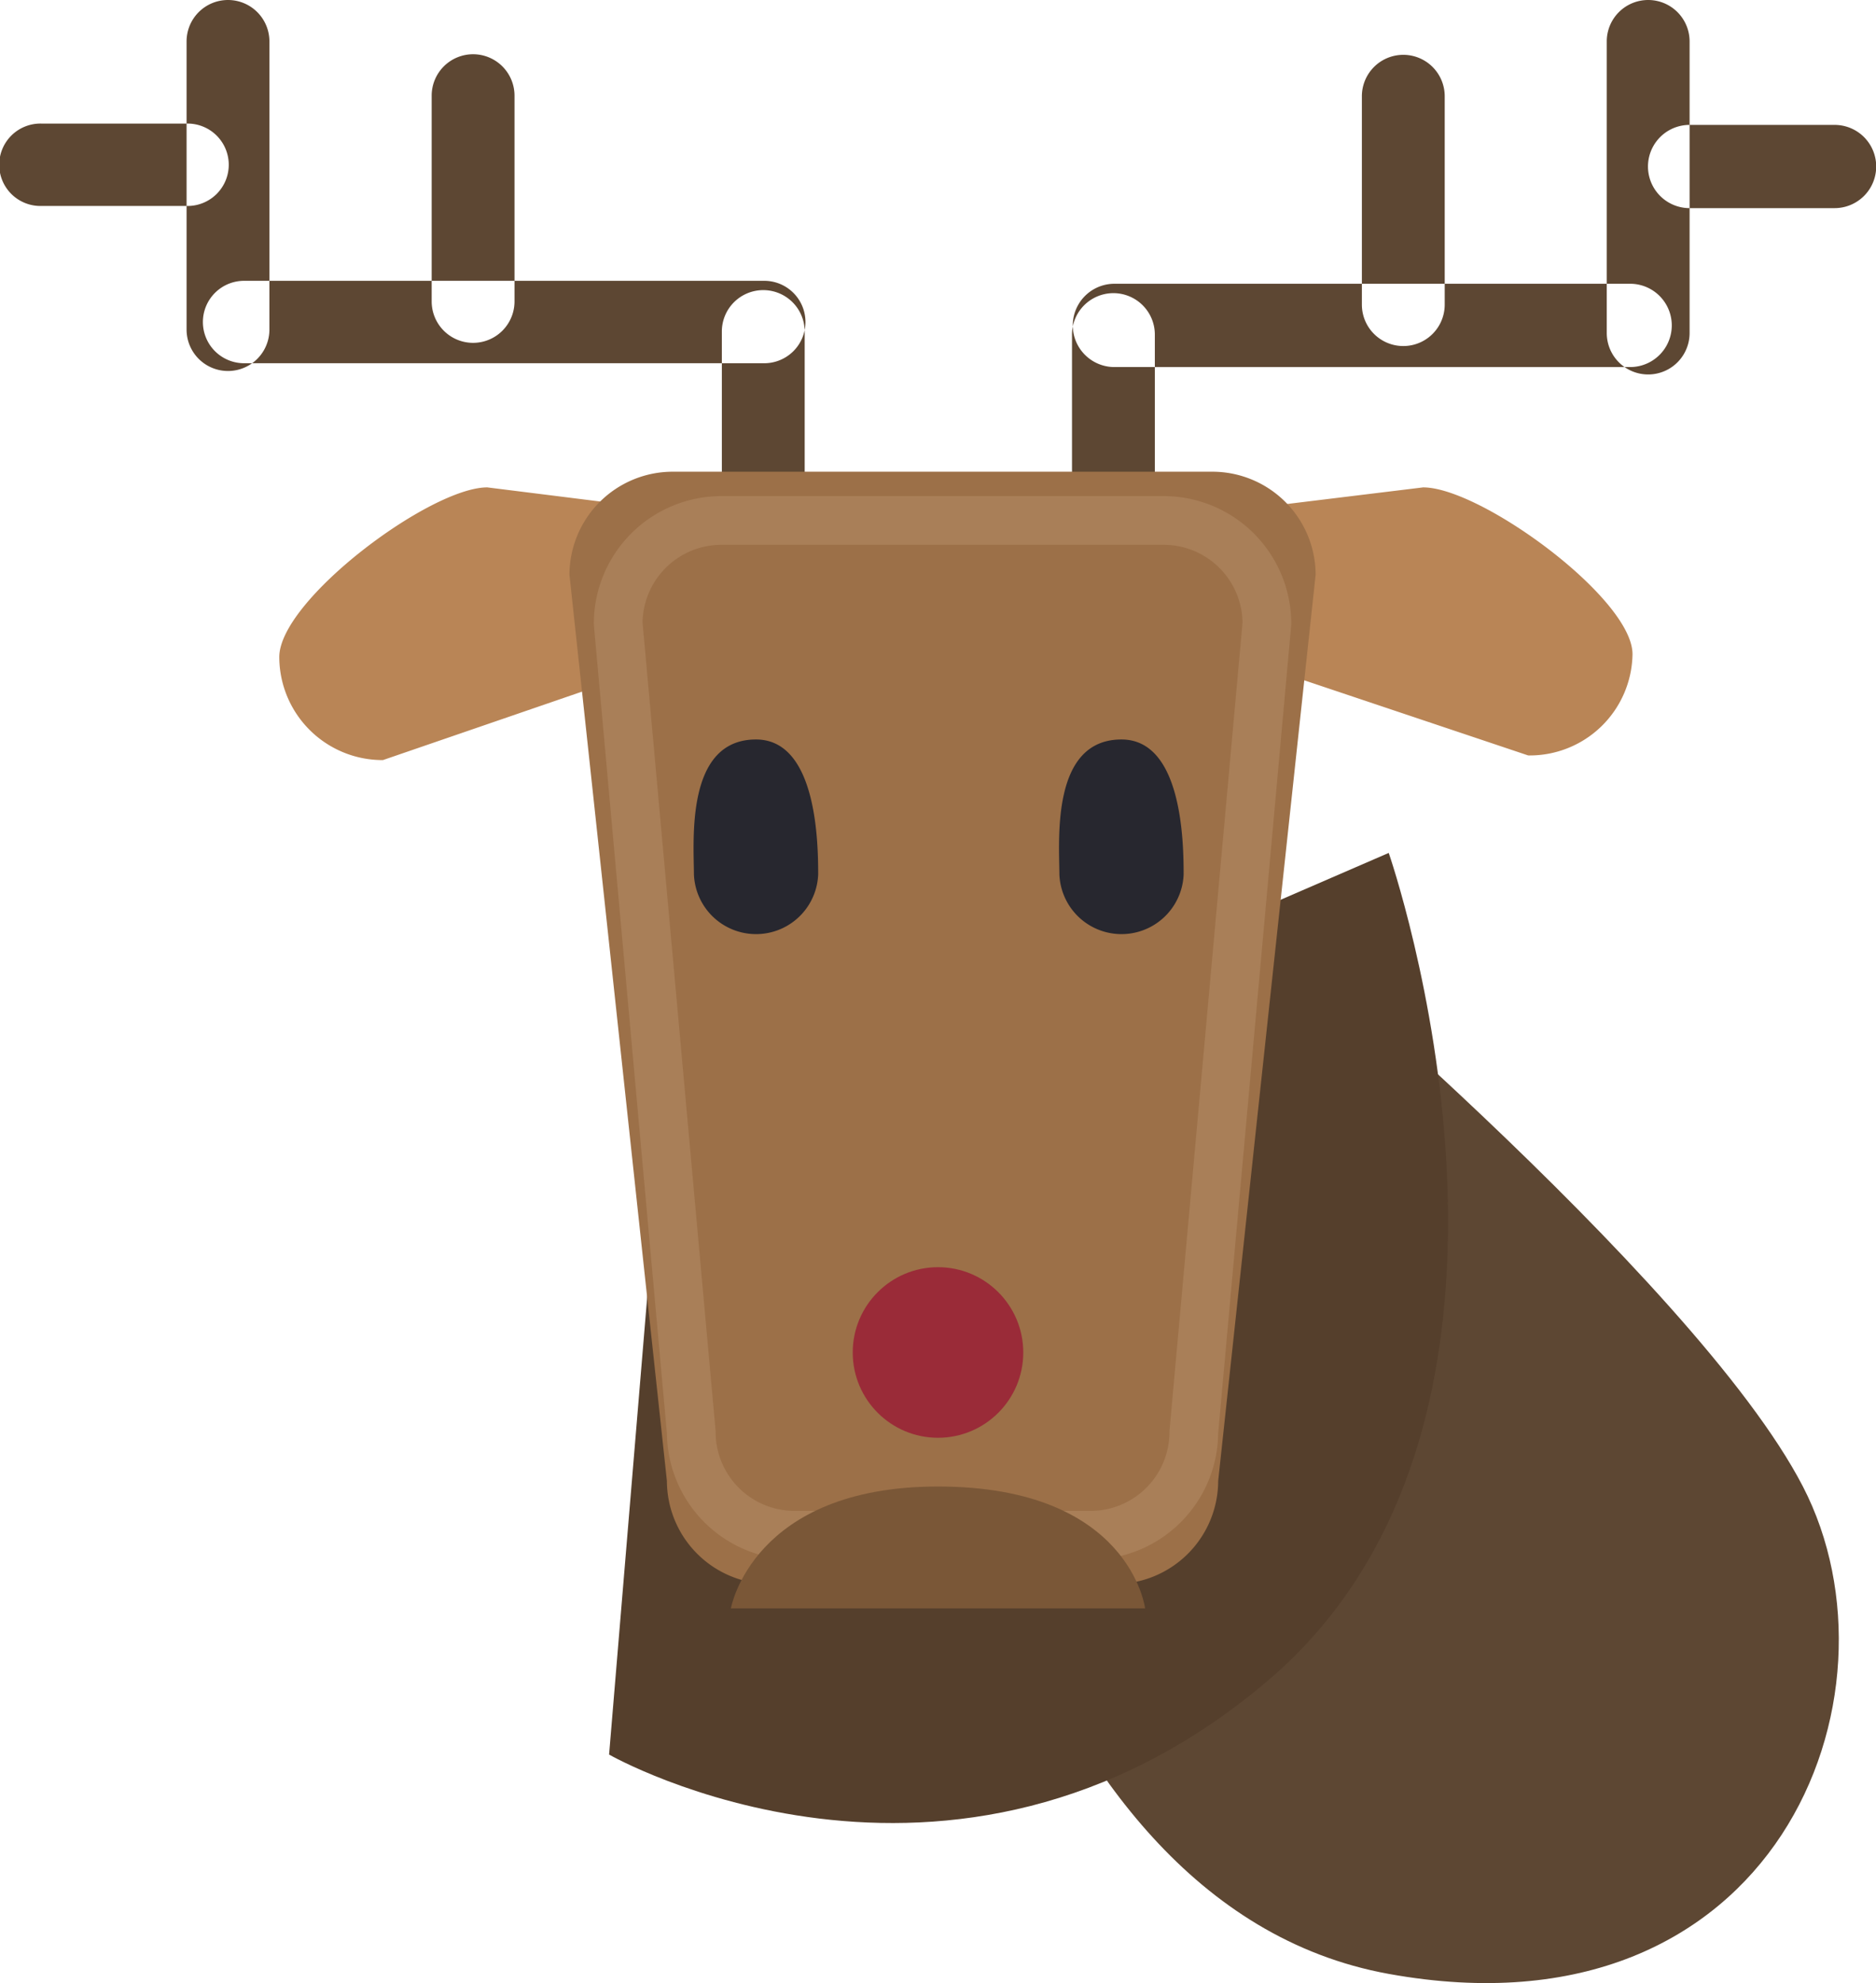 <svg id="Deer" xmlns="http://www.w3.org/2000/svg" width="77" height="81.375" viewBox="0 0 77 81.375">
  <defs>
    <style>
      .cls-1 {
        fill: #5d4733;
      }

      .cls-1, .cls-2, .cls-3, .cls-4, .cls-5, .cls-6, .cls-8 {
        fill-rule: evenodd;
      }

      .cls-2 {
        fill: #553f2c;
      }

      .cls-3 {
        fill: #b98556;
      }

      .cls-4, .cls-5 {
        fill: #9c7048;
      }

      .cls-5 {
        fill-opacity: 0;
        stroke: #c7a07e;
        stroke-linejoin: round;
        stroke-width: 2px;
        opacity: 0.3;
      }

      .cls-6 {
        fill: #7a5737;
      }

      .cls-7 {
        fill: #9a2b38;
      }

      .cls-8 {
        fill: #27272f;
      }
    </style>
  </defs>
  <path class="cls-1" d="M429,788s18.569,15.433,23,24-1.1,22.883-17,20-19-28-19-28Z" transform="translate(-378 -751)"/>
  <path class="cls-2" d="M435,786s8,23-5,34-27,3-27,3l2-24Z" transform="translate(-378 -751)"/>
  <path id="Rounded_Rectangle_94" data-name="Rounded Rectangle 94" class="cls-3" d="M398,771l8,1c2.349,0,2.179,3.63,2.179,5.964S405.349,779,403,779l-9.284,3.191a4.24,4.24,0,0,1-4.253-4.227C389.463,775.63,395.651,771,398,771Z" transform="translate(-378 -751)"/>
  <path id="Rounded_Rectangle_94_copy" data-name="Rounded Rectangle 94 copy" class="cls-3" d="M436.412,771l-8.053.983c-2.365,0-2.193,3.57-2.193,5.865s2.848,1.018,5.213,1.018L440.724,782a4.22,4.22,0,0,0,4.282-4.155C445.006,775.553,438.777,771,436.412,771Z" transform="translate(-378 -751)"/>
  <path id="Rounded_Rectangle_99" data-name="Rounded Rectangle 99" class="cls-1" d="M409.328,762.905a1.7,1.7,0,0,1,1.7,1.69v8.453a1.7,1.7,0,0,1-3.4,0V764.6A1.7,1.7,0,0,1,409.328,762.905Zm-21.268-.381h21.268a1.691,1.691,0,1,1,0,3.381H388.06A1.691,1.691,0,1,1,388.06,762.524ZM387.358,751a1.7,1.7,0,0,1,1.7,1.691v11.833a1.7,1.7,0,0,1-3.4,0V752.691A1.7,1.7,0,0,1,387.358,751Zm-7.656,5.071h5.955a1.691,1.691,0,1,1,0,3.381H379.7A1.691,1.691,0,1,1,379.7,756.071Zm17.716-2.845a1.7,1.7,0,0,1,1.7,1.691v8.452a1.7,1.7,0,0,1-3.4,0v-8.452A1.7,1.7,0,0,1,397.418,753.226Z" transform="translate(-378 -751)"/>
  <path id="Rounded_Rectangle_99_copy" data-name="Rounded Rectangle 99 copy" class="cls-1" d="M423.7,763.03a1.7,1.7,0,0,0-1.7,1.708v8.542a1.7,1.7,0,1,0,3.4,0v-8.542A1.7,1.7,0,0,0,423.7,763.03Zm21.249-.385H423.7a1.709,1.709,0,0,0,0,3.417H444.95A1.709,1.709,0,0,0,444.95,762.645Zm0.7-11.645a1.7,1.7,0,0,0-1.7,1.708v11.958a1.7,1.7,0,1,0,3.4,0V752.708A1.7,1.7,0,0,0,445.651,751Zm7.649,5.125h-5.949a1.708,1.708,0,0,0,0,3.416H453.3A1.708,1.708,0,0,0,453.3,756.125Zm-17.7-2.875a1.7,1.7,0,0,0-1.7,1.708V763.5a1.7,1.7,0,1,0,3.4,0v-8.541A1.7,1.7,0,0,0,435.6,753.25Z" transform="translate(-378 -751)"/>
  <path id="Rounded_Rectangle_93" data-name="Rounded Rectangle 93" class="cls-4" d="M405.627,770.357h22.119A4.24,4.24,0,0,1,432,774.583l-4,37.191A4.24,4.24,0,0,1,423.746,816H409.627a4.24,4.24,0,0,1-4.254-4.226l-4-37.191A4.24,4.24,0,0,1,405.627,770.357Z" transform="translate(-378 -751)"/>
  <path id="Rounded_Rectangle_93_copy" data-name="Rounded Rectangle 93 copy" class="cls-5" d="M407.627,772.357h18.119A4.24,4.24,0,0,1,430,776.583l-3,33.191A4.24,4.24,0,0,1,422.746,814H410.627a4.24,4.24,0,0,1-4.254-4.226l-3-33.191A4.24,4.24,0,0,1,407.627,772.357Z" transform="translate(-378 -751)"/>
  <path class="cls-6" d="M408,817s0.873-5,8.5-5c7.889,0,8.5,5,8.5,5H408Z" transform="translate(-378 -751)"/>
  <circle class="cls-7" cx="38.5" cy="55.5" r="3.5"/>
  <path class="cls-8" d="M409.03,781.345c2.471,0,2.552,4.136,2.552,5.536a2.552,2.552,0,0,1-5.1,0C406.478,785.481,406.134,781.345,409.03,781.345Z" transform="translate(-378 -751)"/>
  <path id="Ellipse_91_copy" data-name="Ellipse 91 copy" class="cls-8" d="M424.03,781.345c2.471,0,2.552,4.136,2.552,5.536a2.552,2.552,0,0,1-5.1,0C421.478,785.481,421.134,781.345,424.03,781.345Z" transform="translate(-378 -751)"/>
</svg>

